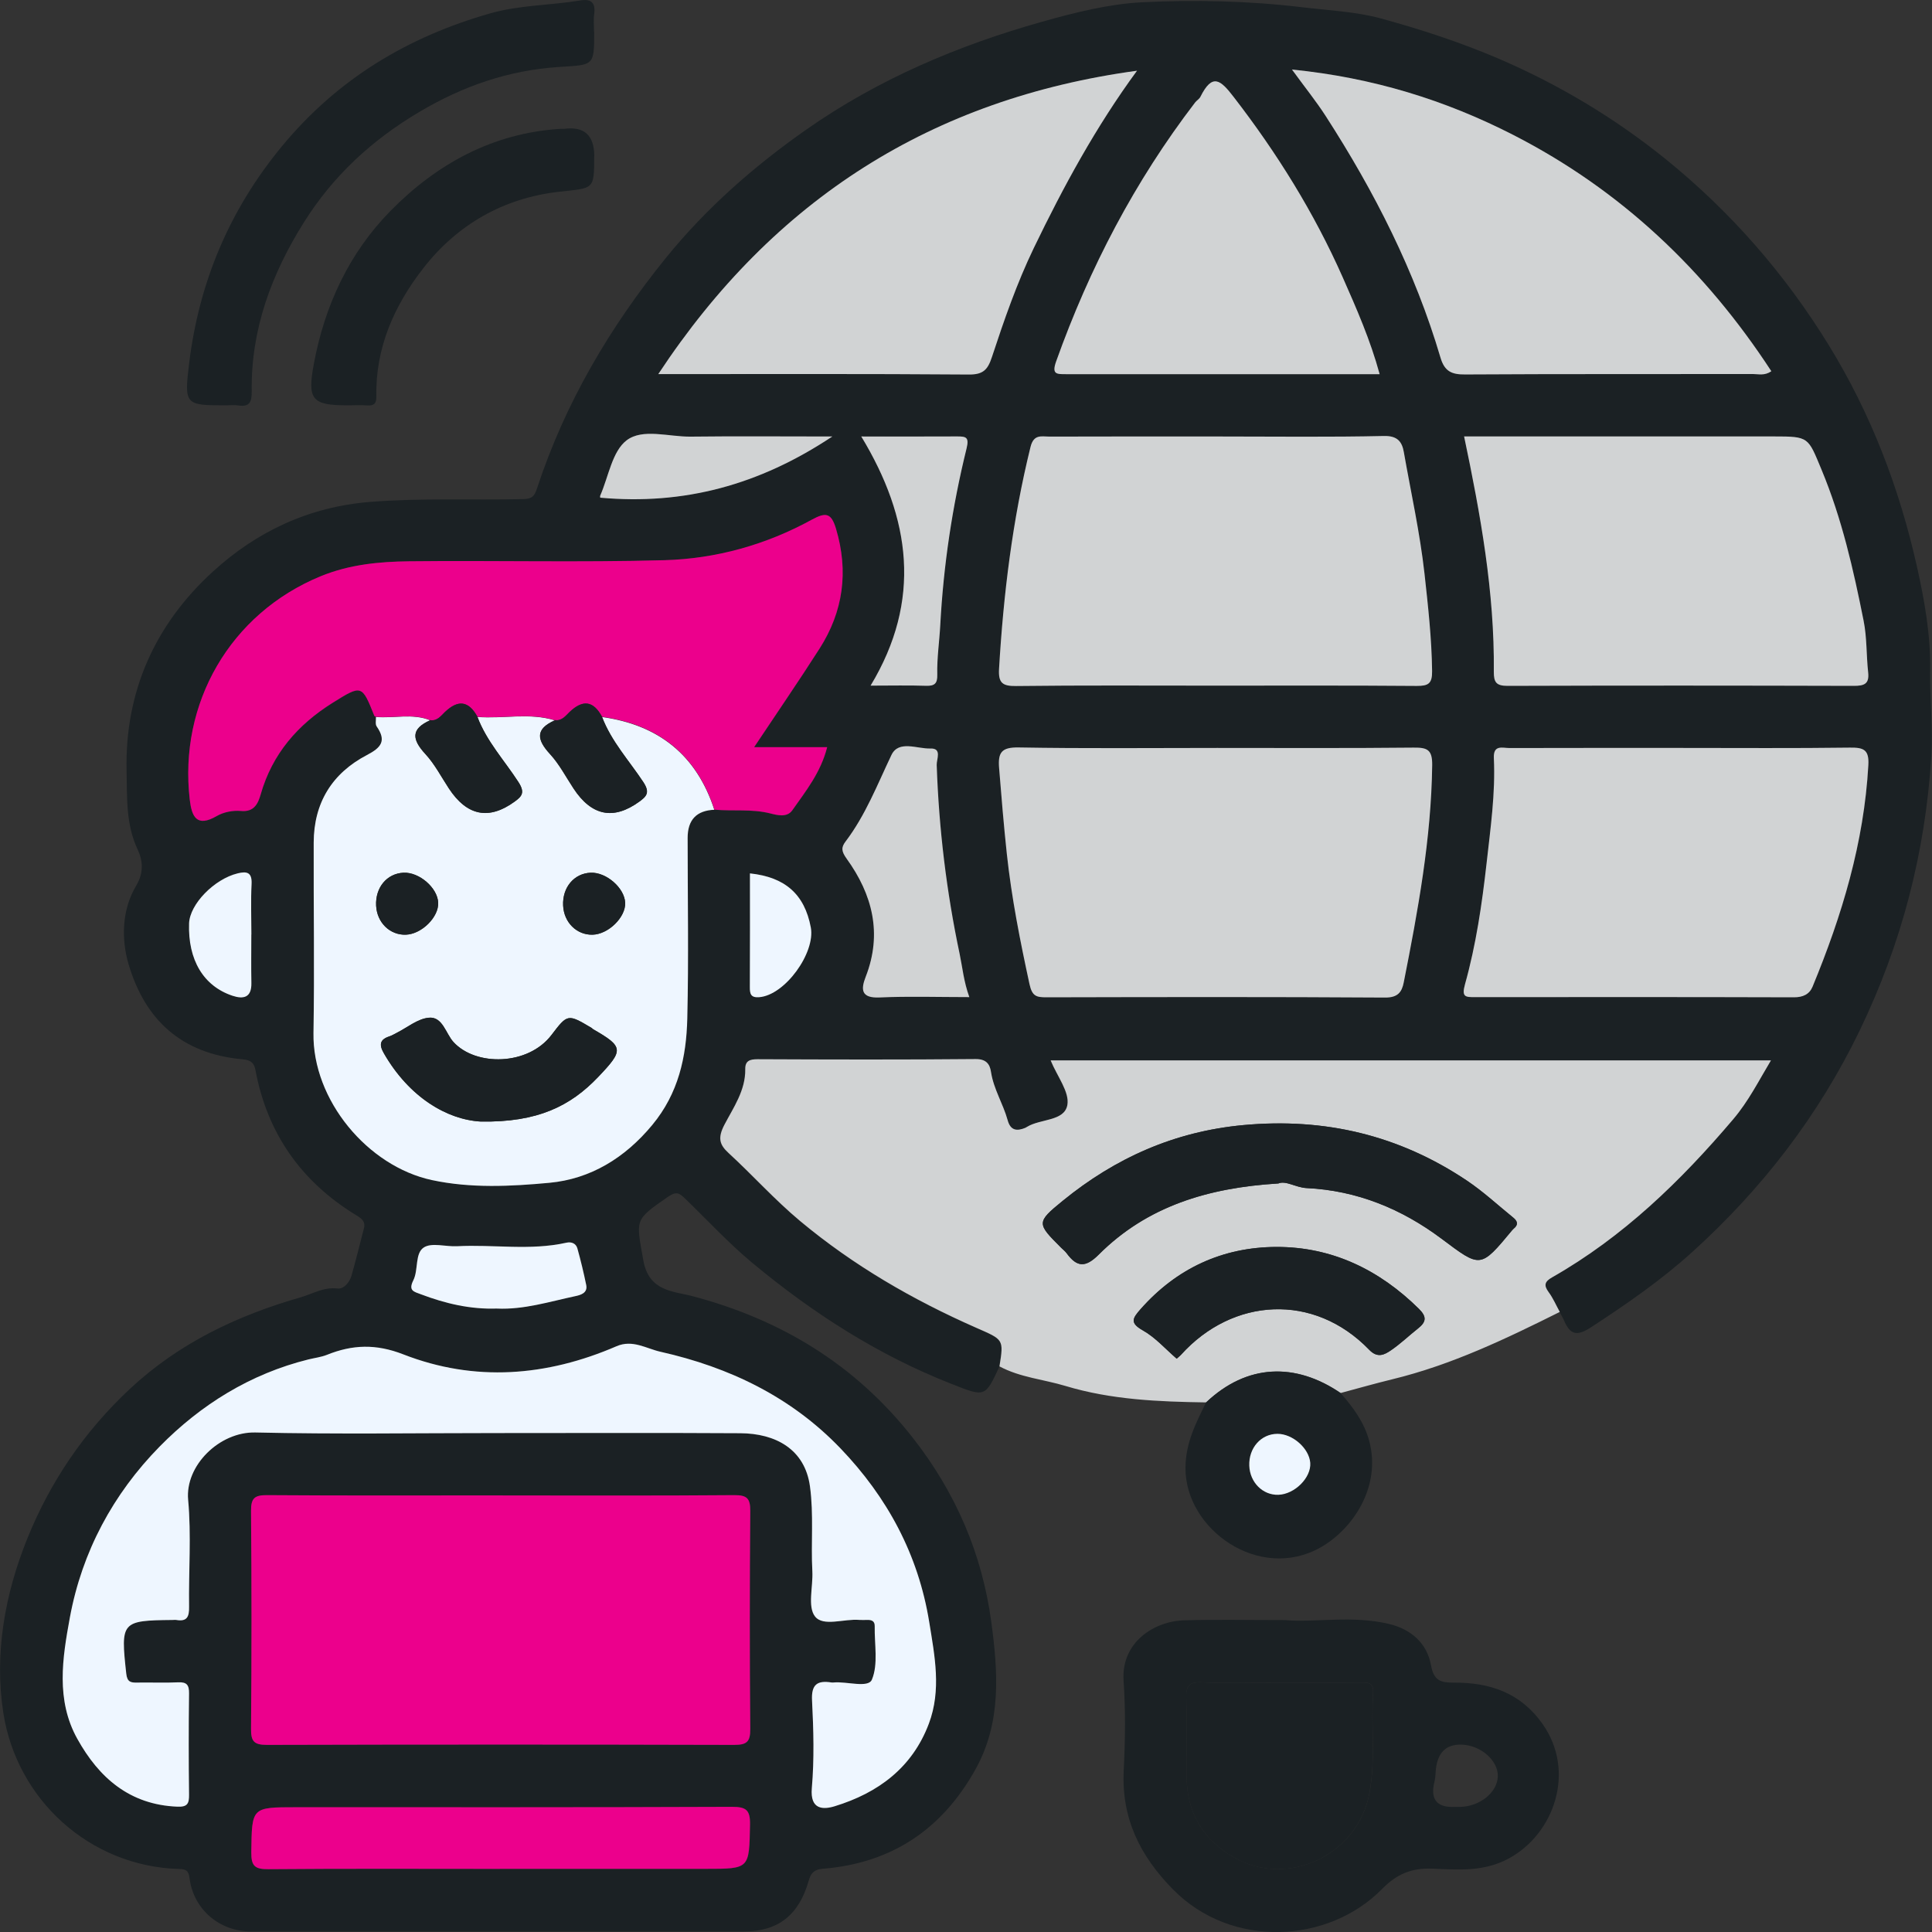<svg width="60" height="60" viewBox="0 0 60 60" fill="none" xmlns="http://www.w3.org/2000/svg">
<rect x="0" y="0" width="60" height="60" fill="#333333" stroke="none"/>
<g clip-path="url(#clip0_145_2255)">
<path d="M31.039 42.437C30.591 43.401 30.595 43.39 29.556 42.981C27.273 42.086 25.244 40.783 23.363 39.219C22.619 38.6 21.97 37.892 21.278 37.225C21.096 37.05 21.007 36.987 20.745 37.168C19.682 37.902 19.758 37.868 19.977 39.133C20.148 40.114 20.91 40.095 21.518 40.256C24.275 40.99 26.568 42.385 28.343 44.646C29.677 46.347 30.499 48.248 30.786 50.375C30.994 51.923 31.105 53.476 30.307 54.925C29.271 56.803 27.694 57.867 25.549 58.036C25.254 58.059 25.17 58.209 25.114 58.41C24.812 59.471 24.17 59.984 23.1 59.984C17.999 59.984 12.898 59.984 7.797 59.984C6.818 59.984 6.011 59.302 5.887 58.331C5.854 58.08 5.769 58.049 5.558 58.043C2.769 57.959 0.515 55.876 0.102 53.187C-0.179 51.361 0.148 49.517 0.847 47.784C1.564 46.008 2.621 44.455 4.028 43.139C5.549 41.716 7.366 40.853 9.34 40.289C9.71 40.182 10.052 39.965 10.478 40.016C10.673 40.04 10.855 39.831 10.917 39.615C11.054 39.127 11.178 38.636 11.302 38.146C11.357 37.931 11.231 37.842 11.055 37.735C9.355 36.696 8.301 35.2 7.934 33.235C7.889 32.989 7.767 32.918 7.528 32.897C5.637 32.725 4.501 31.673 3.991 29.938C3.765 29.165 3.781 28.254 4.231 27.502C4.475 27.095 4.431 26.715 4.275 26.382C3.904 25.594 3.95 24.773 3.931 23.947C3.873 21.47 4.823 19.385 6.61 17.753C7.964 16.515 9.585 15.739 11.499 15.587C13.087 15.461 14.667 15.537 16.25 15.5C16.519 15.493 16.597 15.417 16.679 15.164C17.549 12.513 18.943 10.151 20.695 7.991C21.945 6.453 23.424 5.157 25.041 4.024C27.274 2.46 29.752 1.409 32.367 0.674C33.382 0.388 34.443 0.123 35.462 0.071C37.103 -0.011 38.767 0.026 40.423 0.223C41.241 0.32 42.12 0.364 42.871 0.569C44.104 0.905 45.346 1.311 46.539 1.821C48.407 2.623 50.139 3.66 51.711 4.927C53.734 6.56 55.433 8.502 56.8 10.729C58.11 12.862 58.988 15.165 59.532 17.594C59.769 18.651 59.96 19.727 59.942 20.82C59.927 21.709 60.035 22.586 59.979 23.49C59.79 26.488 59.056 29.309 57.752 32.008C56.477 34.647 54.723 36.919 52.562 38.876C51.594 39.754 50.516 40.499 49.417 41.216C48.967 41.511 48.764 41.451 48.572 41.008C48.533 40.919 48.481 40.835 48.435 40.748C48.322 40.542 48.228 40.323 48.089 40.135C47.93 39.919 47.967 39.804 48.194 39.675C50.4 38.419 52.185 36.688 53.818 34.767C54.299 34.201 54.612 33.571 54.993 32.936H32.622C32.824 33.428 33.215 33.917 33.142 34.322C33.05 34.831 32.308 34.744 31.89 34.999C31.872 35.011 31.856 35.022 31.838 35.03C31.575 35.14 31.377 35.12 31.288 34.794C31.147 34.283 30.852 33.828 30.77 33.291C30.734 33.054 30.623 32.892 30.294 32.895C28.036 32.916 25.779 32.91 23.521 32.9C23.279 32.9 23.134 32.949 23.139 33.21C23.148 33.87 22.769 34.401 22.49 34.938C22.28 35.342 22.335 35.55 22.619 35.811C23.373 36.502 24.052 37.265 24.843 37.924C26.502 39.306 28.343 40.373 30.307 41.237C31.16 41.612 31.17 41.588 31.033 42.441L31.039 42.437ZM22.191 25.148C22.769 25.198 23.352 25.119 23.929 25.266C24.134 25.317 24.442 25.401 24.609 25.167C25.027 24.574 25.491 24 25.692 23.207H23.423C24.133 22.142 24.81 21.156 25.454 20.146C26.19 18.991 26.361 17.751 25.966 16.426C25.821 15.941 25.662 15.896 25.212 16.143C23.792 16.924 22.24 17.357 20.633 17.4C17.994 17.473 15.351 17.405 12.711 17.434C11.778 17.444 10.847 17.534 9.96 17.9C7.149 19.057 5.546 21.848 5.896 24.841C5.956 25.353 6.103 25.713 6.734 25.345C6.945 25.221 7.241 25.164 7.486 25.188C7.905 25.229 8.023 24.941 8.099 24.671C8.459 23.412 9.251 22.506 10.337 21.827C11.239 21.264 11.241 21.267 11.628 22.234C11.635 22.248 11.662 22.255 11.68 22.265C11.685 22.365 11.654 22.489 11.702 22.559C12.011 23.003 11.846 23.215 11.401 23.446C10.319 24.008 9.751 24.931 9.747 26.164C9.74 28.136 9.776 30.109 9.74 32.079C9.703 34.159 11.422 36.221 13.419 36.648C14.626 36.906 15.866 36.843 17.068 36.732C18.338 36.614 19.409 35.964 20.261 34.935C21.073 33.954 21.32 32.824 21.349 31.633C21.394 29.763 21.36 27.89 21.36 26.019C21.36 25.459 21.638 25.168 22.195 25.146L22.191 25.148ZM15.614 46.443C13.176 46.443 10.738 46.451 8.299 46.435C7.912 46.431 7.794 46.524 7.797 46.926C7.818 49.182 7.817 51.438 7.797 53.693C7.794 54.084 7.893 54.192 8.291 54.19C13.127 54.176 17.963 54.176 22.8 54.19C23.187 54.19 23.305 54.101 23.302 53.699C23.281 51.443 23.282 49.187 23.302 46.932C23.305 46.541 23.206 46.431 22.808 46.435C20.41 46.454 18.012 46.444 15.614 46.444V46.443ZM15.43 44.505C17.951 44.505 20.47 44.495 22.99 44.51C24.084 44.516 24.996 45.003 25.154 46.16C25.275 47.044 25.183 47.918 25.228 48.796C25.254 49.276 25.073 49.895 25.311 50.2C25.564 50.527 26.214 50.266 26.689 50.308C26.769 50.315 26.85 50.312 26.931 50.308C27.066 50.305 27.17 50.339 27.165 50.502C27.154 51.063 27.279 51.68 27.078 52.162C26.965 52.434 26.298 52.212 25.885 52.251C25.866 52.252 25.845 52.254 25.825 52.251C25.383 52.181 25.193 52.309 25.219 52.815C25.267 53.718 25.291 54.633 25.212 55.533C25.154 56.204 25.562 56.206 25.924 56.094C27.268 55.68 28.33 54.898 28.846 53.531C29.242 52.485 29.029 51.43 28.858 50.375C28.519 48.282 27.56 46.501 26.106 44.985C24.572 43.383 22.654 42.462 20.515 41.981C20.073 41.881 19.647 41.593 19.148 41.808C16.974 42.745 14.743 42.925 12.527 42.062C11.678 41.73 10.947 41.758 10.155 42.075C9.973 42.147 9.772 42.172 9.58 42.218C7.773 42.666 6.235 43.624 4.957 44.925C3.511 46.396 2.546 48.187 2.17 50.232C1.938 51.493 1.73 52.795 2.401 54.001C3.076 55.212 4.029 56.05 5.511 56.108C5.825 56.121 5.874 56.007 5.871 55.735C5.858 54.688 5.858 53.639 5.871 52.592C5.874 52.333 5.804 52.233 5.533 52.246C5.111 52.267 4.686 52.246 4.263 52.254C4.058 52.257 3.95 52.236 3.921 51.975C3.745 50.362 3.768 50.326 5.357 50.31C5.398 50.31 5.44 50.304 5.478 50.31C5.812 50.367 5.875 50.205 5.872 49.903C5.856 48.794 5.945 47.679 5.843 46.58C5.743 45.515 6.816 44.46 7.93 44.487C10.428 44.547 12.929 44.505 15.428 44.505H15.43ZM37.797 23.228C35.743 23.228 33.687 23.249 31.633 23.213C31.109 23.204 30.988 23.362 31.026 23.848C31.097 24.739 31.172 25.628 31.267 26.517C31.414 27.882 31.68 29.222 31.97 30.562C32.053 30.941 32.185 30.972 32.495 30.972C36 30.964 39.506 30.957 43.011 30.98C43.407 30.983 43.532 30.814 43.594 30.508C44.034 28.28 44.447 26.048 44.476 23.763C44.483 23.283 44.326 23.213 43.9 23.218C41.865 23.239 39.831 23.228 37.796 23.228H37.797ZM37.715 21.293C39.81 21.293 41.903 21.285 43.997 21.302C44.354 21.305 44.48 21.234 44.475 20.844C44.463 19.828 44.35 18.824 44.239 17.814C44.099 16.541 43.818 15.296 43.597 14.039C43.54 13.722 43.402 13.53 42.979 13.54C41.309 13.578 39.637 13.556 37.965 13.556C36.172 13.556 34.381 13.552 32.588 13.559C32.349 13.559 32.104 13.475 32.004 13.879C31.444 16.148 31.162 18.451 31.026 20.778C31 21.208 31.133 21.31 31.554 21.305C33.608 21.282 35.661 21.293 37.715 21.293ZM52.256 23.228C50.463 23.228 48.672 23.226 46.879 23.231C46.664 23.231 46.374 23.12 46.395 23.541C46.447 24.639 46.29 25.721 46.169 26.809C46.027 28.079 45.842 29.341 45.498 30.57C45.386 30.966 45.511 30.967 45.804 30.967C49.106 30.964 52.409 30.961 55.711 30.972C55.993 30.972 56.195 30.878 56.292 30.644C57.205 28.435 57.891 26.169 58.025 23.761C58.052 23.278 57.875 23.213 57.452 23.218C55.721 23.241 53.989 23.228 52.258 23.228H52.256ZM45.47 13.554C45.982 15.985 46.416 18.392 46.393 20.857C46.39 21.188 46.468 21.302 46.819 21.3C50.403 21.287 53.989 21.289 57.573 21.3C57.894 21.3 58.059 21.243 58.018 20.88C57.959 20.346 57.981 19.802 57.878 19.278C57.56 17.685 57.203 16.104 56.572 14.591C56.147 13.57 56.187 13.554 55.085 13.554H45.472H45.47ZM40.123 2.159C40.536 2.726 40.88 3.153 41.176 3.612C42.687 5.955 43.944 8.423 44.736 11.107C44.862 11.534 45.083 11.633 45.501 11.629C48.483 11.611 51.464 11.621 54.446 11.616C54.615 11.616 54.799 11.675 55.011 11.529C52.963 8.391 50.34 5.905 47.005 4.195C44.883 3.108 42.643 2.413 40.123 2.159ZM20.442 11.62C23.734 11.62 26.915 11.608 30.094 11.633C30.537 11.636 30.678 11.481 30.807 11.089C31.184 9.942 31.578 8.8 32.106 7.707C33.027 5.794 34.036 3.934 35.312 2.198C28.964 3.064 24.039 6.17 20.444 11.621L20.442 11.62ZM42.846 11.62C42.559 10.563 42.13 9.588 41.698 8.61C40.807 6.597 39.651 4.745 38.31 3.008C37.905 2.482 37.652 2.259 37.279 3.008C37.245 3.075 37.165 3.119 37.116 3.182C35.241 5.627 33.834 8.323 32.8 11.222C32.654 11.626 32.814 11.62 33.102 11.62C36.343 11.618 39.587 11.62 42.846 11.62ZM15.525 58.04C17.659 58.04 19.793 58.04 21.927 58.04C23.29 58.04 23.266 58.04 23.294 56.669C23.303 56.207 23.171 56.113 22.729 56.115C18.22 56.133 13.71 56.126 9.201 56.126C7.804 56.126 7.823 56.126 7.805 57.527C7.799 57.959 7.923 58.054 8.34 58.051C10.734 58.03 13.13 58.041 15.527 58.041L15.525 58.04ZM30.105 30.966C29.929 30.473 29.892 30.043 29.805 29.628C29.395 27.69 29.159 25.736 29.091 23.758C29.085 23.58 29.264 23.231 28.898 23.246C28.486 23.26 27.91 22.976 27.686 23.448C27.249 24.366 26.884 25.314 26.263 26.132C26.124 26.314 26.13 26.437 26.295 26.667C27.095 27.777 27.41 28.992 26.887 30.332C26.734 30.726 26.737 31.003 27.316 30.977C28.218 30.936 29.124 30.966 30.107 30.966H30.105ZM27.037 21.292C27.678 21.292 28.22 21.279 28.761 21.297C29.024 21.305 29.111 21.222 29.104 20.956C29.091 20.439 29.171 19.921 29.198 19.409C29.298 17.552 29.571 15.724 30.015 13.924C30.102 13.573 29.998 13.551 29.724 13.552C28.777 13.557 27.831 13.554 26.745 13.554C28.286 16.095 28.632 18.648 27.034 21.292H27.037ZM18.64 15.454C21.242 15.689 23.584 15.06 25.85 13.554C24.291 13.554 22.872 13.541 21.456 13.559C20.778 13.567 19.961 13.292 19.463 13.672C19.012 14.013 18.901 14.8 18.641 15.392C18.633 15.408 18.641 15.432 18.641 15.454H18.64ZM15.435 40.638C16.272 40.673 17.066 40.42 17.872 40.248C18.015 40.218 18.257 40.16 18.206 39.906C18.127 39.523 18.038 39.143 17.931 38.766C17.889 38.616 17.749 38.555 17.592 38.59C16.466 38.842 15.323 38.64 14.191 38.7C13.841 38.719 13.406 38.579 13.161 38.739C12.88 38.922 12.998 39.434 12.837 39.755C12.672 40.085 12.855 40.109 13.076 40.193C13.836 40.483 14.615 40.665 15.433 40.636L15.435 40.638ZM7.805 29.02C7.805 28.496 7.786 27.973 7.812 27.451C7.831 27.087 7.665 27.05 7.379 27.119C6.648 27.299 5.89 28.079 5.871 28.676C5.833 29.808 6.316 30.621 7.218 30.92C7.563 31.035 7.815 30.979 7.805 30.528C7.796 30.025 7.804 29.523 7.804 29.018L7.805 29.02ZM23.292 27.123C23.292 28.322 23.295 29.484 23.289 30.647C23.289 30.859 23.314 30.987 23.576 30.966C24.383 30.906 25.33 29.584 25.181 28.799C24.986 27.761 24.372 27.236 23.294 27.121L23.292 27.123Z" fill="#1B2124"/>
<path d="M31.039 42.437C31.176 41.583 31.167 41.608 30.313 41.233C28.349 40.368 26.508 39.303 24.849 37.92C24.058 37.26 23.377 36.497 22.625 35.806C22.341 35.546 22.287 35.337 22.496 34.933C22.776 34.397 23.155 33.865 23.145 33.206C23.14 32.944 23.285 32.895 23.527 32.895C25.785 32.905 28.043 32.911 30.3 32.89C30.629 32.887 30.741 33.05 30.776 33.286C30.857 33.823 31.154 34.279 31.294 34.789C31.383 35.114 31.581 35.133 31.844 35.025C31.862 35.017 31.878 35.004 31.896 34.995C32.314 34.739 33.055 34.826 33.148 34.317C33.221 33.913 32.83 33.425 32.629 32.931H54.999C54.618 33.566 54.305 34.196 53.824 34.762C52.193 36.683 50.408 38.414 48.201 39.67C47.973 39.799 47.936 39.915 48.096 40.13C48.235 40.318 48.327 40.538 48.441 40.743C46.765 41.58 45.078 42.388 43.243 42.834C42.705 42.965 42.17 43.118 41.635 43.261C40.236 42.307 38.732 42.346 37.457 43.553C35.983 43.532 34.509 43.471 33.089 43.042C32.408 42.837 31.681 42.778 31.041 42.435L31.039 42.437ZM39.697 36.756C39.931 36.651 40.24 36.88 40.579 36.897C42.14 36.971 43.531 37.543 44.765 38.466C45.987 39.379 45.967 39.406 46.966 38.202C46.979 38.186 46.992 38.172 47.008 38.159C47.161 38.039 47.133 37.924 46.999 37.816C46.521 37.43 46.068 37.007 45.559 36.666C43.455 35.256 41.147 34.707 38.612 34.941C36.476 35.14 34.639 35.962 33.006 37.293C32.178 37.967 32.201 37.994 32.959 38.752C33.016 38.808 33.082 38.858 33.129 38.923C33.447 39.355 33.71 39.377 34.125 38.962C35.622 37.464 37.513 36.887 39.698 36.754L39.697 36.756ZM36.544 42.196C36.592 42.152 36.642 42.115 36.682 42.071C38.28 40.3 40.804 40.135 42.527 41.923C42.785 42.189 43 42.073 43.206 41.931C43.5 41.729 43.761 41.478 44.042 41.255C44.291 41.058 44.32 40.898 44.068 40.649C42.84 39.434 41.368 38.723 39.647 38.726C37.978 38.729 36.545 39.385 35.42 40.662C35.169 40.948 35.086 41.087 35.498 41.32C35.887 41.54 36.2 41.898 36.545 42.196H36.544Z" fill="#D1D3D4"/>
<path d="M39.902 50.313C40.833 50.397 42.001 50.157 43.148 50.436C43.828 50.601 44.318 51.037 44.441 51.714C44.528 52.199 44.743 52.257 45.154 52.256C46.263 52.249 47.218 52.566 47.904 53.537C48.95 55.019 48.262 56.95 46.865 57.712C46.082 58.138 45.288 58.066 44.492 58.033C43.839 58.006 43.382 58.195 42.922 58.663C41.259 60.356 38.248 60.533 36.424 58.673C35.403 57.633 34.825 56.467 34.898 54.985C34.944 54.061 34.959 53.13 34.894 52.207C34.81 51.002 35.843 50.346 36.778 50.32C37.744 50.292 38.711 50.313 39.903 50.313H39.902ZM39.742 52.256C38.937 52.256 38.13 52.282 37.326 52.245C36.908 52.225 36.829 52.379 36.842 52.754C36.868 53.558 36.845 54.363 36.852 55.168C36.86 56.288 37.35 57.127 38.325 57.684C40.008 58.646 42.177 57.594 42.53 55.684C42.724 54.643 42.574 53.605 42.643 52.568C42.663 52.274 42.513 52.249 42.28 52.251C41.435 52.259 40.589 52.254 39.743 52.254L39.742 52.256ZM45.107 56.115C45.188 56.115 45.267 56.115 45.348 56.115C45.959 56.102 46.498 55.667 46.516 55.171C46.534 54.681 45.992 54.202 45.396 54.181C44.887 54.163 44.617 54.453 44.584 55.05C44.58 55.149 44.57 55.247 44.546 55.343C44.419 55.859 44.606 56.117 45.109 56.117L45.107 56.115Z" fill="#1B2124"/>
<path d="M18.453 0.981C18.453 2.065 18.449 2.009 17.341 2.081C15.796 2.185 14.391 2.665 13.024 3.475C11.531 4.36 10.341 5.469 9.437 6.907C8.435 8.504 7.791 10.228 7.817 12.148C7.822 12.468 7.763 12.649 7.397 12.591C7.279 12.571 7.155 12.588 7.034 12.588C5.75 12.588 5.714 12.583 5.875 11.274C6.185 8.758 7.124 6.519 8.757 4.541C10.482 2.452 12.663 1.144 15.228 0.414C16.14 0.154 17.099 0.168 18.028 0.013C18.369 -0.044 18.499 0.095 18.453 0.438C18.428 0.616 18.448 0.8 18.448 0.981H18.453Z" fill="#1B2124"/>
<path d="M18.453 4.855C18.453 5.921 18.443 5.831 17.341 5.958C15.638 6.154 14.205 6.97 13.15 8.324C12.246 9.483 11.657 10.797 11.688 12.316C11.693 12.523 11.618 12.605 11.409 12.591C11.209 12.576 11.007 12.588 10.805 12.588C9.685 12.588 9.538 12.418 9.748 11.293C10.085 9.486 10.844 7.856 12.125 6.552C13.56 5.092 15.299 4.132 17.407 4.001C17.447 3.998 17.488 4.005 17.528 4.001C18.146 3.92 18.456 4.204 18.456 4.855H18.453Z" fill="#1B2124"/>
<path d="M37.454 43.555C38.728 42.349 40.232 42.31 41.631 43.262C42.024 43.705 42.37 44.174 42.525 44.76C42.9 46.179 42.006 47.498 41.005 48.06C39.1 49.13 36.805 47.493 36.816 45.586C36.821 44.799 37.142 44.198 37.454 43.553V43.555ZM39.702 46.423C40.21 46.406 40.723 45.892 40.691 45.433C40.658 44.985 40.147 44.531 39.674 44.531C39.163 44.531 38.777 44.966 38.798 45.522C38.817 46.04 39.219 46.441 39.702 46.423Z" fill="#1B2124"/>
<path d="M22.19 25.148C21.634 25.168 21.355 25.459 21.355 26.02C21.355 27.892 21.389 29.763 21.344 31.635C21.315 32.827 21.07 33.955 20.257 34.936C19.405 35.966 18.333 36.615 17.063 36.733C15.863 36.845 14.623 36.908 13.415 36.649C11.418 36.221 9.7 34.161 9.735 32.081C9.769 30.109 9.735 28.137 9.742 26.166C9.745 24.933 10.315 24.012 11.396 23.448C11.843 23.215 12.006 23.005 11.698 22.56C11.649 22.491 11.68 22.365 11.675 22.266C12.237 22.315 12.811 22.147 13.361 22.37C12.748 22.64 12.795 22.969 13.21 23.419C13.498 23.732 13.702 24.126 13.939 24.487C14.502 25.342 15.184 25.478 15.985 24.894C16.206 24.732 16.313 24.618 16.096 24.285C15.666 23.619 15.111 23.024 14.826 22.266C15.627 22.329 16.439 22.127 17.231 22.371C16.616 22.641 16.666 22.971 17.079 23.42C17.368 23.734 17.571 24.128 17.809 24.488C18.371 25.343 19.054 25.478 19.856 24.894C20.074 24.734 20.192 24.616 19.973 24.285C19.534 23.622 18.983 23.026 18.695 22.268C20.452 22.512 21.633 23.451 22.185 25.153L22.19 25.148ZM14.933 34.831C16.702 34.859 17.72 34.346 18.578 33.446C19.374 32.611 19.374 32.511 18.42 31.963C18.402 31.953 18.391 31.934 18.375 31.924C17.633 31.484 17.63 31.483 17.128 32.142C16.398 33.1 14.773 33.118 14.083 32.36C13.842 32.095 13.747 31.565 13.318 31.606C12.971 31.638 12.646 31.914 12.312 32.081C12.241 32.116 12.172 32.16 12.098 32.184C11.794 32.283 11.767 32.443 11.924 32.713C12.706 34.073 13.879 34.772 14.935 34.831H14.933ZM12.601 29.028C13.095 29.012 13.632 28.48 13.608 28.029C13.584 27.567 13.018 27.081 12.532 27.103C12.014 27.127 11.652 27.564 11.681 28.129C11.709 28.653 12.109 29.043 12.601 29.028ZM18.401 29.028C18.891 29.017 19.434 28.486 19.414 28.036C19.395 27.577 18.83 27.084 18.344 27.103C17.828 27.123 17.46 27.559 17.488 28.123C17.512 28.646 17.909 29.039 18.401 29.028Z" fill="#EEF6FF"/>
<path d="M15.612 46.443C18.01 46.443 20.408 46.453 22.806 46.433C23.205 46.43 23.303 46.541 23.3 46.931C23.281 49.187 23.281 51.443 23.3 53.697C23.303 54.1 23.185 54.189 22.798 54.189C17.962 54.176 13.126 54.176 8.289 54.189C7.891 54.189 7.792 54.082 7.796 53.691C7.815 51.435 7.815 49.179 7.796 46.924C7.792 46.522 7.91 46.43 8.298 46.433C10.736 46.451 13.174 46.441 15.612 46.441V46.443Z" fill="#EC008C"/>
<path d="M17.234 22.366C16.442 22.122 15.63 22.326 14.83 22.261C14.557 21.764 14.231 21.718 13.816 22.114C13.695 22.229 13.578 22.399 13.363 22.365C12.813 22.142 12.238 22.31 11.677 22.261C11.659 22.252 11.631 22.245 11.625 22.231C11.238 21.264 11.236 21.261 10.334 21.823C9.248 22.502 8.456 23.409 8.096 24.668C8.018 24.938 7.902 25.225 7.483 25.185C7.237 25.161 6.944 25.219 6.731 25.342C6.101 25.709 5.954 25.35 5.893 24.837C5.543 21.845 7.145 19.053 9.956 17.896C10.846 17.531 11.775 17.441 12.708 17.431C15.348 17.402 17.991 17.47 20.629 17.397C22.237 17.353 23.789 16.919 25.209 16.14C25.659 15.893 25.817 15.938 25.963 16.422C26.358 17.748 26.189 18.989 25.451 20.143C24.807 21.151 24.128 22.139 23.419 23.204H25.688C25.486 23.995 25.022 24.569 24.605 25.164C24.441 25.398 24.131 25.314 23.926 25.262C23.348 25.115 22.766 25.196 22.188 25.145C21.636 23.444 20.453 22.504 18.698 22.26C18.427 21.759 18.099 21.717 17.686 22.111C17.565 22.226 17.445 22.394 17.233 22.362L17.234 22.366Z" fill="#EC008C"/>
<path d="M15.428 44.505C12.929 44.505 10.428 44.545 7.93 44.487C6.816 44.461 5.743 45.515 5.843 46.58C5.945 47.679 5.856 48.794 5.872 49.903C5.877 50.205 5.812 50.367 5.478 50.31C5.44 50.303 5.398 50.31 5.357 50.31C3.768 50.326 3.744 50.362 3.921 51.975C3.95 52.236 4.058 52.259 4.263 52.254C4.686 52.246 5.111 52.267 5.533 52.246C5.804 52.233 5.874 52.333 5.871 52.592C5.858 53.639 5.858 54.688 5.871 55.735C5.874 56.008 5.824 56.121 5.511 56.108C4.029 56.05 3.074 55.212 2.401 54.001C1.73 52.795 1.938 51.493 2.17 50.232C2.548 48.187 3.513 46.396 4.957 44.925C6.235 43.624 7.773 42.666 9.58 42.218C9.772 42.171 9.974 42.147 10.155 42.075C10.947 41.756 11.678 41.73 12.527 42.062C14.744 42.925 16.976 42.747 19.148 41.808C19.647 41.593 20.071 41.882 20.515 41.981C22.653 42.462 24.572 43.383 26.106 44.985C27.558 46.501 28.519 48.28 28.858 50.375C29.029 51.43 29.24 52.485 28.846 53.531C28.33 54.9 27.268 55.682 25.924 56.094C25.562 56.205 25.154 56.204 25.212 55.533C25.29 54.633 25.265 53.72 25.219 52.815C25.191 52.309 25.383 52.181 25.825 52.251C25.845 52.254 25.866 52.252 25.885 52.251C26.3 52.212 26.965 52.434 27.078 52.162C27.279 51.68 27.154 51.063 27.165 50.502C27.168 50.339 27.065 50.305 26.931 50.308C26.85 50.31 26.769 50.313 26.689 50.308C26.214 50.266 25.566 50.527 25.311 50.2C25.073 49.895 25.254 49.276 25.228 48.796C25.181 47.918 25.275 47.042 25.154 46.16C24.996 45.003 24.083 44.516 22.99 44.51C20.47 44.495 17.951 44.505 15.43 44.505H15.428Z" fill="#EEF6FF"/>
<path d="M37.797 23.228C39.832 23.228 41.867 23.239 43.902 23.218C44.328 23.213 44.484 23.283 44.478 23.763C44.449 26.048 44.036 28.28 43.595 30.508C43.536 30.814 43.408 30.983 43.013 30.98C39.508 30.957 36.001 30.964 32.496 30.972C32.187 30.972 32.054 30.941 31.972 30.562C31.681 29.222 31.415 27.882 31.268 26.517C31.173 25.628 31.099 24.739 31.028 23.848C30.989 23.362 31.11 23.205 31.635 23.213C33.689 23.249 35.745 23.228 37.799 23.228H37.797Z" fill="#D1D3D4"/>
<path d="M37.715 21.293C35.661 21.293 33.607 21.28 31.554 21.305C31.133 21.31 31.002 21.208 31.026 20.778C31.163 18.451 31.444 16.148 32.004 13.879C32.104 13.475 32.349 13.559 32.588 13.559C34.38 13.552 36.172 13.556 37.965 13.556C39.637 13.556 41.309 13.578 42.979 13.54C43.402 13.53 43.542 13.722 43.597 14.039C43.818 15.296 44.097 16.541 44.239 17.814C44.35 18.824 44.463 19.828 44.475 20.844C44.48 21.234 44.355 21.303 43.997 21.302C41.903 21.285 39.81 21.293 37.715 21.293Z" fill="#D1D3D4"/>
<path d="M52.256 23.228C53.987 23.228 55.719 23.241 57.45 23.218C57.873 23.212 58.051 23.278 58.023 23.761C57.889 26.171 57.203 28.435 56.29 30.644C56.193 30.878 55.992 30.974 55.709 30.972C52.408 30.962 49.104 30.964 45.803 30.967C45.511 30.967 45.386 30.967 45.496 30.57C45.84 29.341 46.024 28.079 46.167 26.809C46.288 25.721 46.445 24.639 46.393 23.541C46.374 23.119 46.663 23.231 46.877 23.231C48.67 23.226 50.462 23.228 52.254 23.228H52.256Z" fill="#D1D3D4"/>
<path d="M45.47 13.554H55.083C56.187 13.554 56.145 13.57 56.571 14.591C57.2 16.103 57.559 17.685 57.876 19.278C57.981 19.8 57.959 20.346 58.017 20.88C58.057 21.243 57.894 21.3 57.571 21.3C53.987 21.29 50.402 21.288 46.818 21.3C46.466 21.3 46.389 21.188 46.392 20.857C46.416 18.392 45.98 15.983 45.469 13.554H45.47Z" fill="#D1D3D4"/>
<path d="M40.123 2.159C42.643 2.413 44.883 3.108 47.005 4.195C50.34 5.905 52.963 8.391 55.011 11.529C54.797 11.675 54.615 11.616 54.446 11.616C51.464 11.621 48.481 11.611 45.501 11.629C45.083 11.633 44.862 11.534 44.736 11.107C43.944 8.423 42.687 5.955 41.176 3.612C40.881 3.153 40.536 2.726 40.123 2.159Z" fill="#D1D3D4"/>
<path d="M20.442 11.62C24.037 6.169 28.962 3.062 35.311 2.196C34.036 3.934 33.027 5.792 32.104 7.705C31.577 8.8 31.183 9.94 30.805 11.088C30.676 11.479 30.537 11.634 30.092 11.631C26.913 11.607 23.733 11.618 20.441 11.618L20.442 11.62Z" fill="#D1D3D4"/>
<path d="M42.846 11.62C39.587 11.62 36.343 11.62 33.102 11.62C32.814 11.62 32.656 11.628 32.8 11.222C33.836 8.323 35.241 5.629 37.116 3.182C37.165 3.119 37.245 3.075 37.279 3.008C37.652 2.259 37.905 2.482 38.31 3.008C39.651 4.743 40.807 6.597 41.698 8.61C42.13 9.587 42.558 10.561 42.846 11.62Z" fill="#D1D3D4"/>
<path d="M15.525 58.04C13.129 58.04 10.734 58.028 8.338 58.049C7.922 58.053 7.799 57.957 7.804 57.526C7.823 56.125 7.804 56.125 9.2 56.125C13.708 56.125 18.218 56.131 22.727 56.113C23.169 56.112 23.302 56.206 23.292 56.668C23.265 58.038 23.287 58.038 21.925 58.038C19.792 58.038 17.657 58.038 15.524 58.038L15.525 58.04Z" fill="#EC008C"/>
<path d="M30.105 30.966C29.12 30.966 28.217 30.936 27.315 30.977C26.735 31.003 26.732 30.726 26.886 30.332C27.408 28.991 27.094 27.777 26.293 26.667C26.127 26.437 26.121 26.315 26.261 26.132C26.882 25.313 27.247 24.364 27.684 23.448C27.91 22.976 28.485 23.26 28.896 23.246C29.262 23.233 29.083 23.58 29.09 23.758C29.158 25.736 29.393 27.69 29.803 29.628C29.89 30.043 29.927 30.474 30.103 30.966H30.105Z" fill="#D1D3D4"/>
<path d="M27.037 21.293C28.633 18.648 28.288 16.096 26.748 13.556C27.833 13.556 28.78 13.559 29.727 13.554C30.002 13.554 30.103 13.575 30.018 13.926C29.574 15.726 29.301 17.554 29.201 19.411C29.174 19.923 29.095 20.44 29.108 20.957C29.114 21.224 29.027 21.306 28.764 21.298C28.223 21.28 27.681 21.293 27.041 21.293H27.037Z" fill="#D1D3D4"/>
<path d="M18.64 15.456C18.64 15.432 18.633 15.409 18.64 15.393C18.899 14.802 19.011 14.016 19.461 13.674C19.96 13.294 20.776 13.57 21.454 13.56C22.871 13.543 24.288 13.556 25.848 13.556C23.582 15.063 21.241 15.692 18.638 15.456H18.64Z" fill="#D1D3D4"/>
<path d="M15.435 40.638C14.615 40.667 13.837 40.486 13.076 40.197C12.855 40.113 12.672 40.088 12.837 39.759C12.998 39.437 12.88 38.925 13.161 38.742C13.408 38.581 13.842 38.721 14.191 38.703C15.323 38.642 16.464 38.846 17.592 38.593C17.75 38.558 17.889 38.619 17.931 38.77C18.036 39.146 18.127 39.526 18.206 39.909C18.257 40.163 18.015 40.221 17.872 40.252C17.066 40.423 16.274 40.677 15.435 40.639V40.638Z" fill="#EEF6FF"/>
<path d="M7.805 29.021C7.805 29.524 7.797 30.028 7.807 30.531C7.815 30.98 7.565 31.038 7.22 30.924C6.318 30.623 5.835 29.81 5.872 28.679C5.892 28.082 6.65 27.302 7.381 27.123C7.667 27.053 7.831 27.09 7.813 27.454C7.786 27.976 7.807 28.5 7.807 29.023L7.805 29.021Z" fill="#EEF6FF"/>
<path d="M23.292 27.124C24.372 27.239 24.985 27.763 25.18 28.802C25.328 29.587 24.381 30.909 23.574 30.969C23.313 30.988 23.285 30.862 23.287 30.651C23.294 29.487 23.29 28.325 23.29 27.126L23.292 27.124Z" fill="#EEF6FF"/>
<path d="M39.695 36.754C37.51 36.887 35.619 37.464 34.121 38.962C33.707 39.377 33.444 39.355 33.126 38.923C33.079 38.858 33.013 38.808 32.956 38.752C32.198 37.994 32.175 37.966 33.003 37.292C34.636 35.961 36.472 35.14 38.609 34.941C41.146 34.705 43.453 35.256 45.556 36.666C46.064 37.007 46.518 37.43 46.995 37.816C47.129 37.924 47.158 38.039 47.005 38.159C46.989 38.172 46.976 38.186 46.963 38.202C45.964 39.406 45.985 39.38 44.762 38.466C43.528 37.543 42.138 36.971 40.576 36.897C40.237 36.88 39.927 36.651 39.693 36.756L39.695 36.754Z" fill="#1B2124"/>
<path d="M36.542 42.194C36.195 41.897 35.883 41.538 35.495 41.318C35.083 41.086 35.165 40.947 35.417 40.66C36.542 39.384 37.975 38.728 39.643 38.724C41.365 38.721 42.835 39.432 44.065 40.648C44.317 40.896 44.288 41.056 44.039 41.254C43.758 41.475 43.498 41.727 43.203 41.929C42.997 42.071 42.782 42.188 42.524 41.921C40.8 40.134 38.278 40.298 36.679 42.07C36.639 42.115 36.59 42.151 36.54 42.194H36.542Z" fill="#1B2124"/>
<path d="M39.742 52.256C40.587 52.256 41.433 52.261 42.279 52.252C42.511 52.251 42.661 52.275 42.642 52.569C42.572 53.605 42.722 54.644 42.529 55.685C42.175 57.595 40.007 58.649 38.323 57.686C37.349 57.13 36.858 56.289 36.85 55.169C36.845 54.365 36.866 53.558 36.84 52.755C36.828 52.38 36.907 52.227 37.325 52.246C38.128 52.282 38.935 52.257 39.74 52.257L39.742 52.256Z" fill="#1B2124"/>
<path d="M39.702 46.422C39.217 46.438 38.817 46.037 38.798 45.52C38.777 44.966 39.163 44.529 39.674 44.529C40.148 44.529 40.658 44.983 40.691 45.431C40.723 45.89 40.21 46.404 39.702 46.422Z" fill="#EEF6FF"/>
<path d="M14.933 34.831C13.878 34.773 12.704 34.073 11.922 32.713C11.767 32.443 11.793 32.281 12.096 32.184C12.17 32.16 12.24 32.116 12.311 32.081C12.645 31.913 12.969 31.638 13.316 31.606C13.745 31.565 13.841 32.097 14.081 32.36C14.772 33.118 16.397 33.1 17.126 32.142C17.628 31.483 17.631 31.484 18.373 31.924C18.391 31.934 18.402 31.953 18.419 31.963C19.372 32.511 19.372 32.611 18.577 33.446C17.718 34.348 16.702 34.86 14.931 34.831H14.933Z" fill="#1B2124"/>
<path d="M17.234 22.366C17.449 22.399 17.568 22.231 17.688 22.116C18.101 21.72 18.428 21.762 18.699 22.265C18.987 23.023 19.538 23.619 19.977 24.282C20.197 24.613 20.079 24.731 19.861 24.891C19.059 25.477 18.376 25.342 17.814 24.485C17.576 24.125 17.373 23.73 17.084 23.417C16.671 22.968 16.621 22.638 17.236 22.368L17.234 22.366Z" fill="#1B2124"/>
<path d="M13.361 22.366C13.576 22.4 13.695 22.231 13.815 22.116C14.228 21.72 14.555 21.765 14.828 22.263C15.112 23.021 15.667 23.616 16.098 24.282C16.314 24.614 16.206 24.731 15.987 24.891C15.185 25.476 14.503 25.34 13.941 24.484C13.703 24.123 13.502 23.729 13.211 23.415C12.796 22.966 12.75 22.636 13.363 22.366H13.361Z" fill="#1B2124"/>
<path d="M12.601 29.028C12.109 29.043 11.709 28.653 11.681 28.129C11.652 27.564 12.014 27.127 12.532 27.103C13.018 27.081 13.584 27.567 13.608 28.029C13.632 28.48 13.095 29.012 12.601 29.028Z" fill="#1B2124"/>
<path d="M18.402 29.028C17.91 29.039 17.513 28.647 17.489 28.123C17.463 27.559 17.83 27.123 18.346 27.103C18.832 27.084 19.396 27.577 19.416 28.036C19.435 28.485 18.893 29.017 18.402 29.028Z" fill="#1B2124"/>
</g>
<defs>
<clipPath id="clip0_145_2255">
<rect width="60" height="60" fill="white"/>
</clipPath>
</defs>
</svg>
